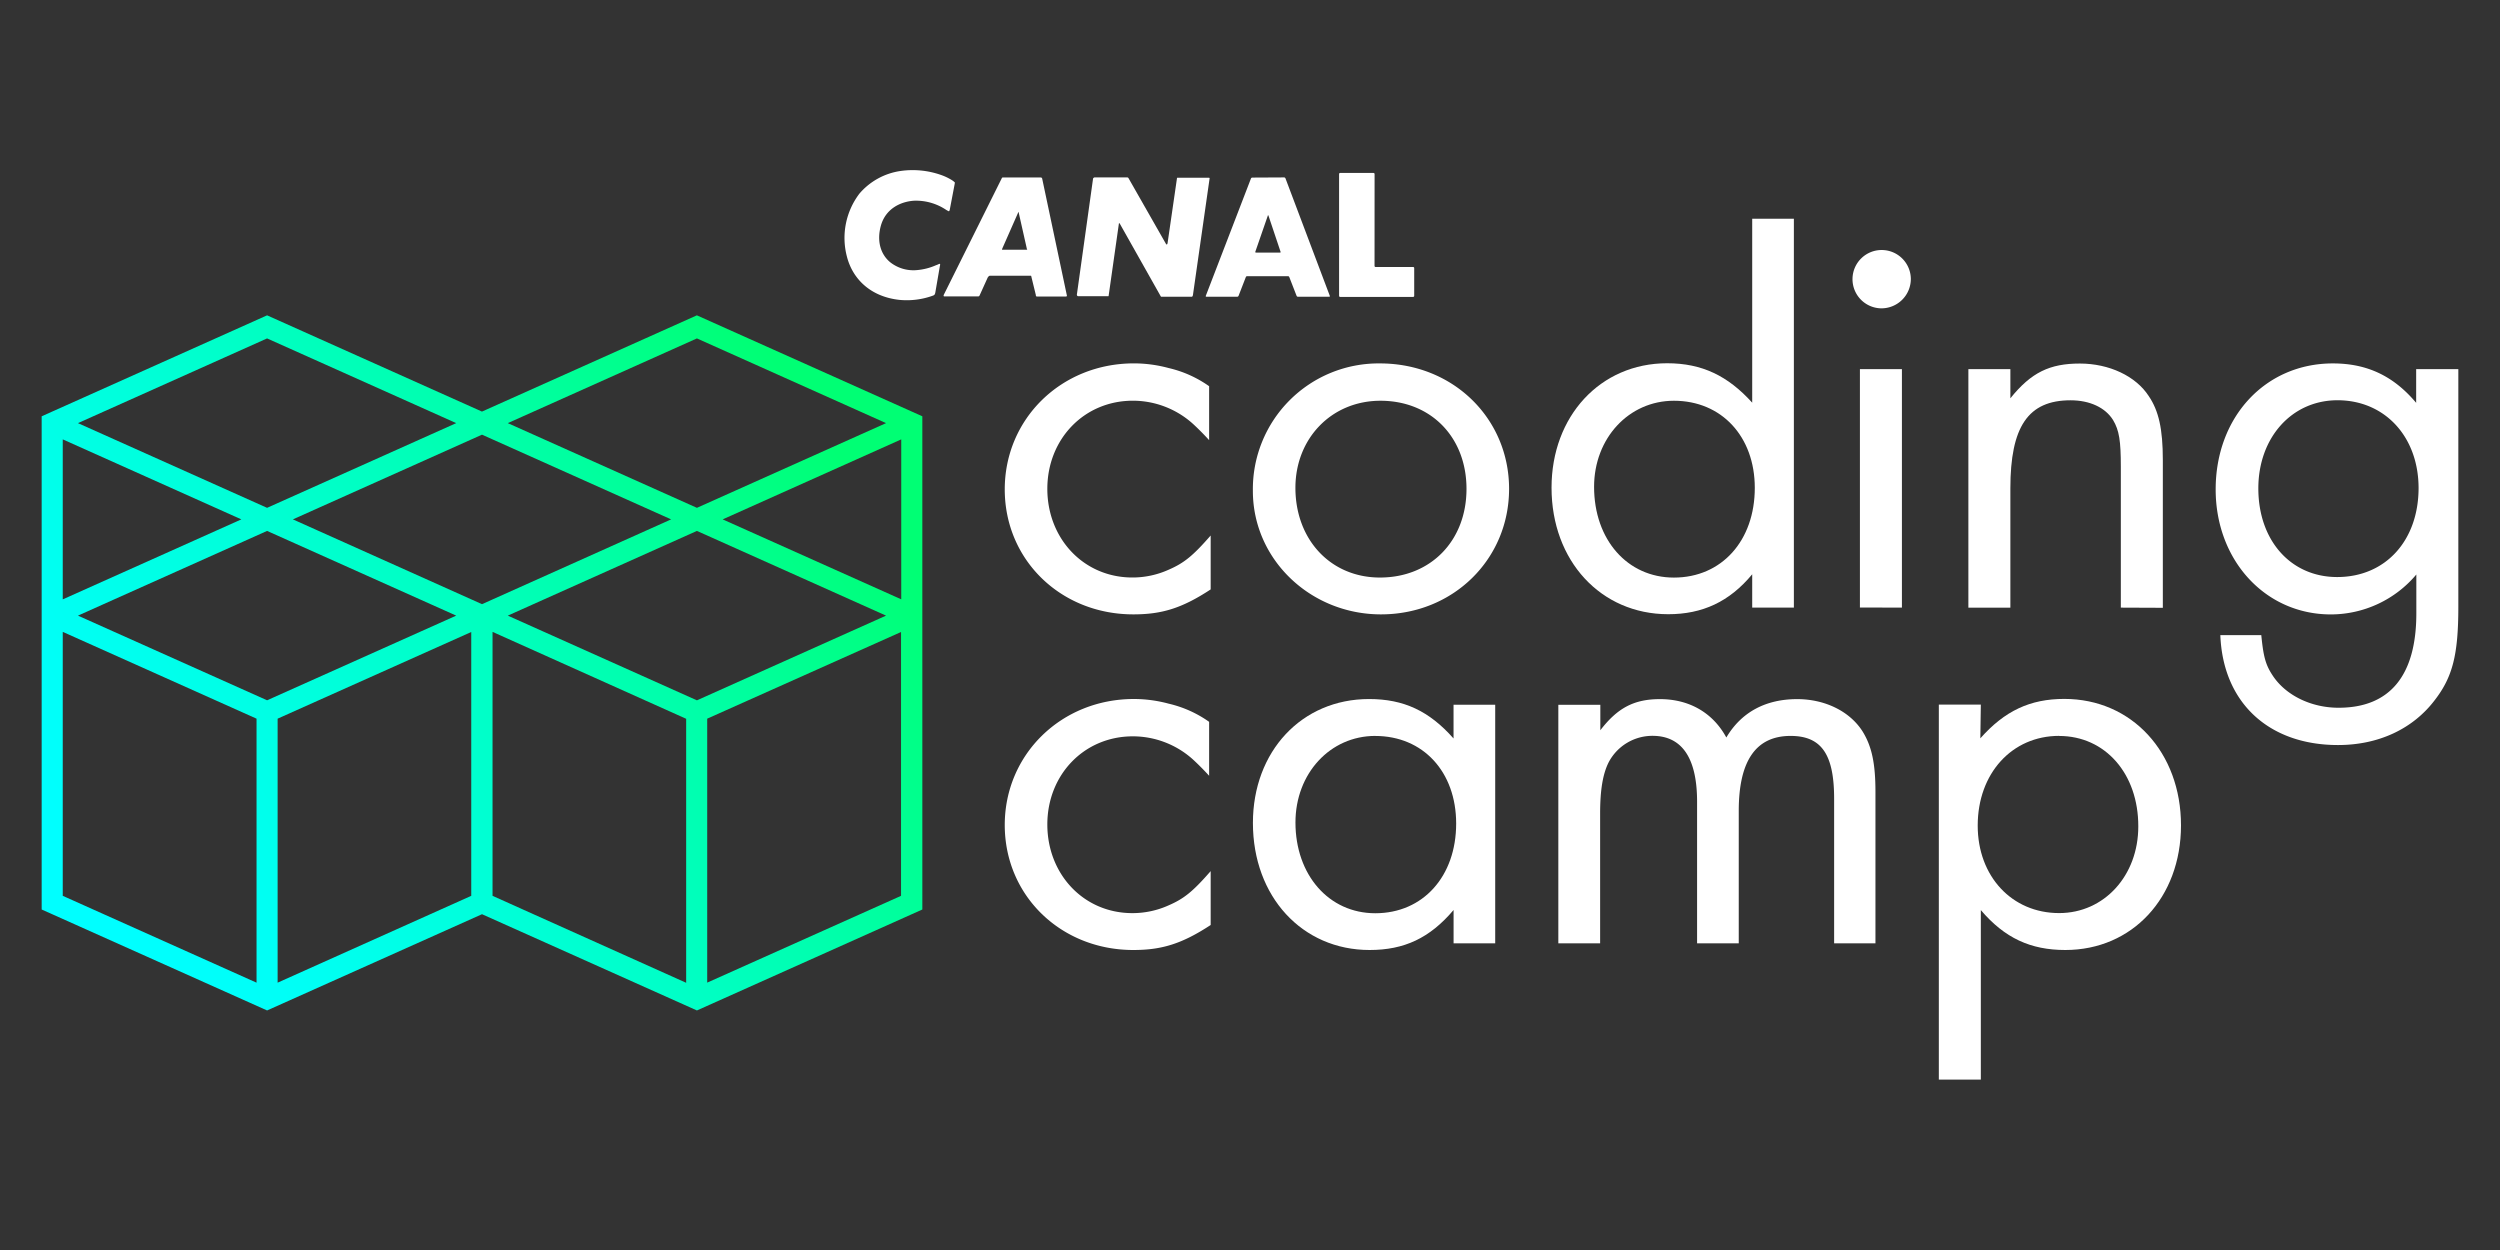 <svg id="Calque_1" data-name="Calque 1" xmlns="http://www.w3.org/2000/svg" xmlns:xlink="http://www.w3.org/1999/xlink" viewBox="0 0 600 300"><rect x="0" y="0" width="600" height="300" fill="#333333" stroke="none"/><defs><style>.cls-1{fill:#fff;}.cls-2{fill:url(#Dégradé_sans_nom_28);}</style><linearGradient id="Dégradé_sans_nom_28" x1="26.09" y1="219.96" x2="197.46" y2="103.53" gradientUnits="userSpaceOnUse"><stop offset="0" stop-color="aqua"/><stop offset="0.14" stop-color="#00fff5"/><stop offset="0.37" stop-color="#00ffda"/><stop offset="0.66" stop-color="#00ffae"/><stop offset="1" stop-color="#00ff74"/></linearGradient></defs><title>CCC_logo-fondnoir</title><path class="cls-1" d="M272,147.45c-17.42,0-30.86-13.07-30.86-30s13.56-30.24,31-30.24a32,32,0,0,1,8.34,1.12,27.58,27.58,0,0,1,9.71,4.36v12.94q-2.24-2.43-4.11-4.11a21.56,21.56,0,0,0-14.19-5.35c-11.7,0-20.53,9.21-20.53,21.15s8.71,21.28,20.41,21.28a21.1,21.1,0,0,0,8.71-1.87c3.73-1.62,5.85-3.36,10.08-8.21v12.94C283.65,146,278.8,147.45,272,147.45Z"/><path class="cls-1" d="M331.43,147.45c-16.92,0-30.74-13.19-30.74-29.62a30.17,30.17,0,0,1,30.49-30.61c17.55,0,31,13.19,31,30.11S348.73,147.45,331.43,147.45Zm-.12-51.27c-11.7,0-20.41,9-20.41,20.9,0,12.44,8.46,21.53,20.28,21.53,12.2,0,20.78-8.84,20.78-21.28S343.38,96.18,331.31,96.18Z"/><path class="cls-1" d="M420.53,145.83v-8c-5.48,6.6-11.95,9.58-20.16,9.58-16.18,0-28-12.82-28-30.36,0-17.17,11.7-29.87,27.75-29.87,8.34,0,14.56,3,20.41,9.46V52.5h10v93.33ZM401.74,96.18c-10.83,0-19.16,9-19.16,20.66,0,12.69,8,21.78,19.16,21.78,11.45,0,19.41-8.84,19.41-21.53C421.15,104.77,413.18,96.18,401.74,96.18Z"/><path class="cls-1" d="M451.38,74a7,7,0,1,1,7.22-7.09A7.06,7.06,0,0,1,451.38,74Zm-5,71.8V88.59h10.08v57.24Z"/><path class="cls-1" d="M509,145.83V112c0-6.1-.37-8.71-1.87-11.2-1.87-3-5.6-4.73-10.2-4.73-10.2,0-14.44,6.35-14.44,21.15v28.62H472.41V88.59h10.08v7c5-6.22,9.46-8.34,16.68-8.34,7,0,13.44,3,16.55,7.84,2.36,3.49,3.36,7.84,3.36,15.31v35.47Z"/><path class="cls-1" d="M584.28,168.11c-5.23,6.84-13.44,10.7-23.15,10.7-16.67,0-27.63-10.2-28.25-26.38h9.83c.5,5.1,1,7.09,2.74,9.71,3.11,4.73,9.21,7.72,15.8,7.72,12.32,0,18.67-7.72,18.67-22.65v-9.33a26.83,26.83,0,0,1-20.53,9.58c-15.68,0-27.63-12.94-27.63-30,0-17.42,11.95-30.24,28.12-30.24,8.21,0,14.56,3,20,9.46V88.59H590v57C590,157.16,588.63,162.51,584.28,168.11ZM561,96.06c-11,0-19,9-19,21.15,0,12.57,7.84,21.28,18.92,21.28,11.57,0,19.54-8.71,19.54-21.41C580.42,104.77,572.33,96.06,561,96.06Z"/><path class="cls-1" d="M272,228c-17.42,0-30.86-13.07-30.86-30s13.56-30.24,31-30.24a32,32,0,0,1,8.34,1.12,27.58,27.58,0,0,1,9.71,4.36v12.94q-2.24-2.43-4.11-4.11a21.56,21.56,0,0,0-14.19-5.35c-11.7,0-20.53,9.21-20.53,21.15s8.71,21.28,20.41,21.28a21.1,21.1,0,0,0,8.71-1.87c3.73-1.62,5.85-3.36,10.08-8.21V222C283.65,226.53,278.8,228,272,228Z"/><path class="cls-1" d="M348.86,226.4v-8C343.13,225.16,337,228,328.7,228c-16.18,0-28-12.82-28-30.49,0-17.17,11.7-29.74,27.87-29.74,8.34,0,14.43,2.86,20.28,9.46v-8.09h10V226.4Zm-18.79-49.78c-10.83,0-19.16,9-19.16,20.78,0,12.57,8,21.78,19.16,21.78,11.45,0,19.41-8.84,19.41-21.53C349.48,185.21,341.51,176.63,330.06,176.63Z"/><path class="cls-1" d="M440.19,226.4V191.68c0-10.58-3-15.06-10.45-15.06-8.34,0-12.44,6-12.44,18V226.4h-10v-34c0-10.45-3.61-15.8-10.7-15.8a11.85,11.85,0,0,0-10.45,6.22c-1.49,2.86-2.12,6.84-2.12,12.44V226.4H374V169.16h10.08v6.1c4.11-5.35,8.09-7.47,14.31-7.47,7,0,12.69,3.24,15.93,9.21,3.61-6.1,9.46-9.21,17-9.21,6.59,0,12.57,2.86,15.68,7.72,2.24,3.61,3.11,7.72,3.11,14.56V226.4Z"/><path class="cls-1" d="M495.68,228c-8.34,0-14.56-2.86-20.28-9.58v40.69H465.32v-90H475.4l-.12,8.09c5.85-6.6,11.95-9.46,20.16-9.46,16.18,0,28,12.82,28,30.36C523.43,215.45,511.73,228,495.68,228Zm-1.49-51.39c-11.32,0-19.54,9-19.54,21.53,0,12.2,8.21,21,19.54,21,10.83,0,19-9,19-20.78C513.23,185.71,505.26,176.63,494.19,176.63Z"/><path class="cls-1" d="M224.48,70.18a1.46,1.46,0,0,1-.2.55,1.09,1.09,0,0,1-.43.24,18.35,18.35,0,0,1-8,1c-6.85-.75-11.2-4.95-12.59-10.38a17.6,17.6,0,0,1,3-15.12,16,16,0,0,1,9.85-5.43,20.51,20.51,0,0,1,9.62.91,13.18,13.18,0,0,1,2.77,1.31c.59.4.67.56.67.56s0,.08-.12.71l-1.11,5.82a.59.59,0,0,1-.2.36s-.08,0-.63-.32a13,13,0,0,0-7.72-2.22c-3.17.2-6.85,1.86-8,6.06-1,3.72,0,6.85,2.26,8.71A9,9,0,0,0,220,64.83a14.33,14.33,0,0,0,4.67-1.19l.24-.08c.56-.28.67-.24.67-.24s.12.12,0,.47Z"/><path class="cls-1" d="M286,71.22h-7.33l-.08-.08-9.86-17.5c-.08-.08-.12-.08-.12-.08s-.08,0-.08.12l-2.44,17.18c0,.19-.08.23-.08.23a.47.47,0,0,1-.19,0h-7.06a.31.31,0,0,1-.19-.08.4.4,0,0,1-.12-.31l3.88-27.81a.3.3,0,0,1,.12-.19.42.42,0,0,1,.23-.12h7.88a.29.29,0,0,1,.19.08.27.27,0,0,1,.12.15l8.89,15.6c.16.31.27.27.27.27s.12,0,.19-.35l2.25-15.52a.17.17,0,0,1,.08-.15s0,0,.15,0h7.41c.16,0,.19.08.19.08a.16.16,0,0,1,0,.11l-4,28a1,1,0,0,1-.12.27S286.17,71.22,286,71.22Z"/><path class="cls-1" d="M250.12,42.86a.47.47,0,0,0-.07-.15.44.44,0,0,0-.28-.12h-9.16a.38.38,0,0,0-.19.2l-13.93,28a.39.39,0,0,0,0,.27s0,.11.28.08h8a.48.48,0,0,0,.23-.08.88.88,0,0,0,.12-.19L237,66.72a1,1,0,0,1,.27-.38.42.42,0,0,1,.31-.16h9.85a.17.17,0,0,1,.08.16l1.09,4.46c0,.27.08.31.08.31a.64.64,0,0,0,.27.06h6.91a.13.13,0,0,0,.12-.06.16.16,0,0,0,.08-.15Zm-3.59,17.07a.13.13,0,0,1-.08,0l-5.7,0c-.19,0-.24,0-.24,0a.22.22,0,0,1,0-.19l3.88-8.8c0-.08.08-.08.08-.08s0,0,0,.08l2,8.88C246.57,59.89,246.53,59.93,246.53,59.93Z"/><path class="cls-1" d="M300.54,42.62a.37.37,0,0,0-.31.22L289.39,71a.15.15,0,0,0,.15.22h7.4a.37.37,0,0,0,.31-.21L299,66.5a.36.36,0,0,1,.31-.22h9.81a.36.36,0,0,1,.31.22L311.18,71a.36.36,0,0,0,.31.22H319a.15.15,0,0,0,.15-.22l-10.64-28.2a.37.37,0,0,0-.31-.22Zm.89,18a.15.15,0,0,1-.15-.21l3-8.66c0-.12.11-.12.15,0l2.9,8.66a.15.15,0,0,1-.16.22Z"/><path class="cls-1" d="M329.89,63.82a.26.26,0,0,0,.26.26h9a.26.26,0,0,1,.26.26V71a.26.26,0,0,1-.26.26H321.64a.26.26,0,0,1-.26-.26V41.77a.26.26,0,0,1,.26-.26h8a.26.26,0,0,1,.26.26Z"/><path class="cls-2" d="M167.25,75.68l-51.58,23.1L64.1,75.68,10,99.91V218.28l54.1,24.23,51.58-23.1,51.58,23.1,54.1-24.23V99.91Zm49,76V215l-46.52,20.83V172.48Zm-51.57,20.83v63.36L118.21,215V151.65Zm-51.58-20.83V215L66.63,235.84V172.48ZM61.57,172.48v63.36L15.06,215V151.65Zm-3.65-47.83-42.86,19.2V105.45Zm-39.21,23.1L64.1,127.42l45.39,20.33L64.1,168.07ZM64.1,81.22l45.39,20.33L64.1,121.88,18.71,101.55Zm51.58,23.1,45.39,20.33L115.68,145,70.29,124.65Zm57.76,20.33,42.86-19.2v38.39Zm39.21,23.1-45.39,20.33-45.39-20.33,45.39-20.33Zm-45.39-25.87-45.39-20.33,45.39-20.33,45.39,20.33Z"/></svg>